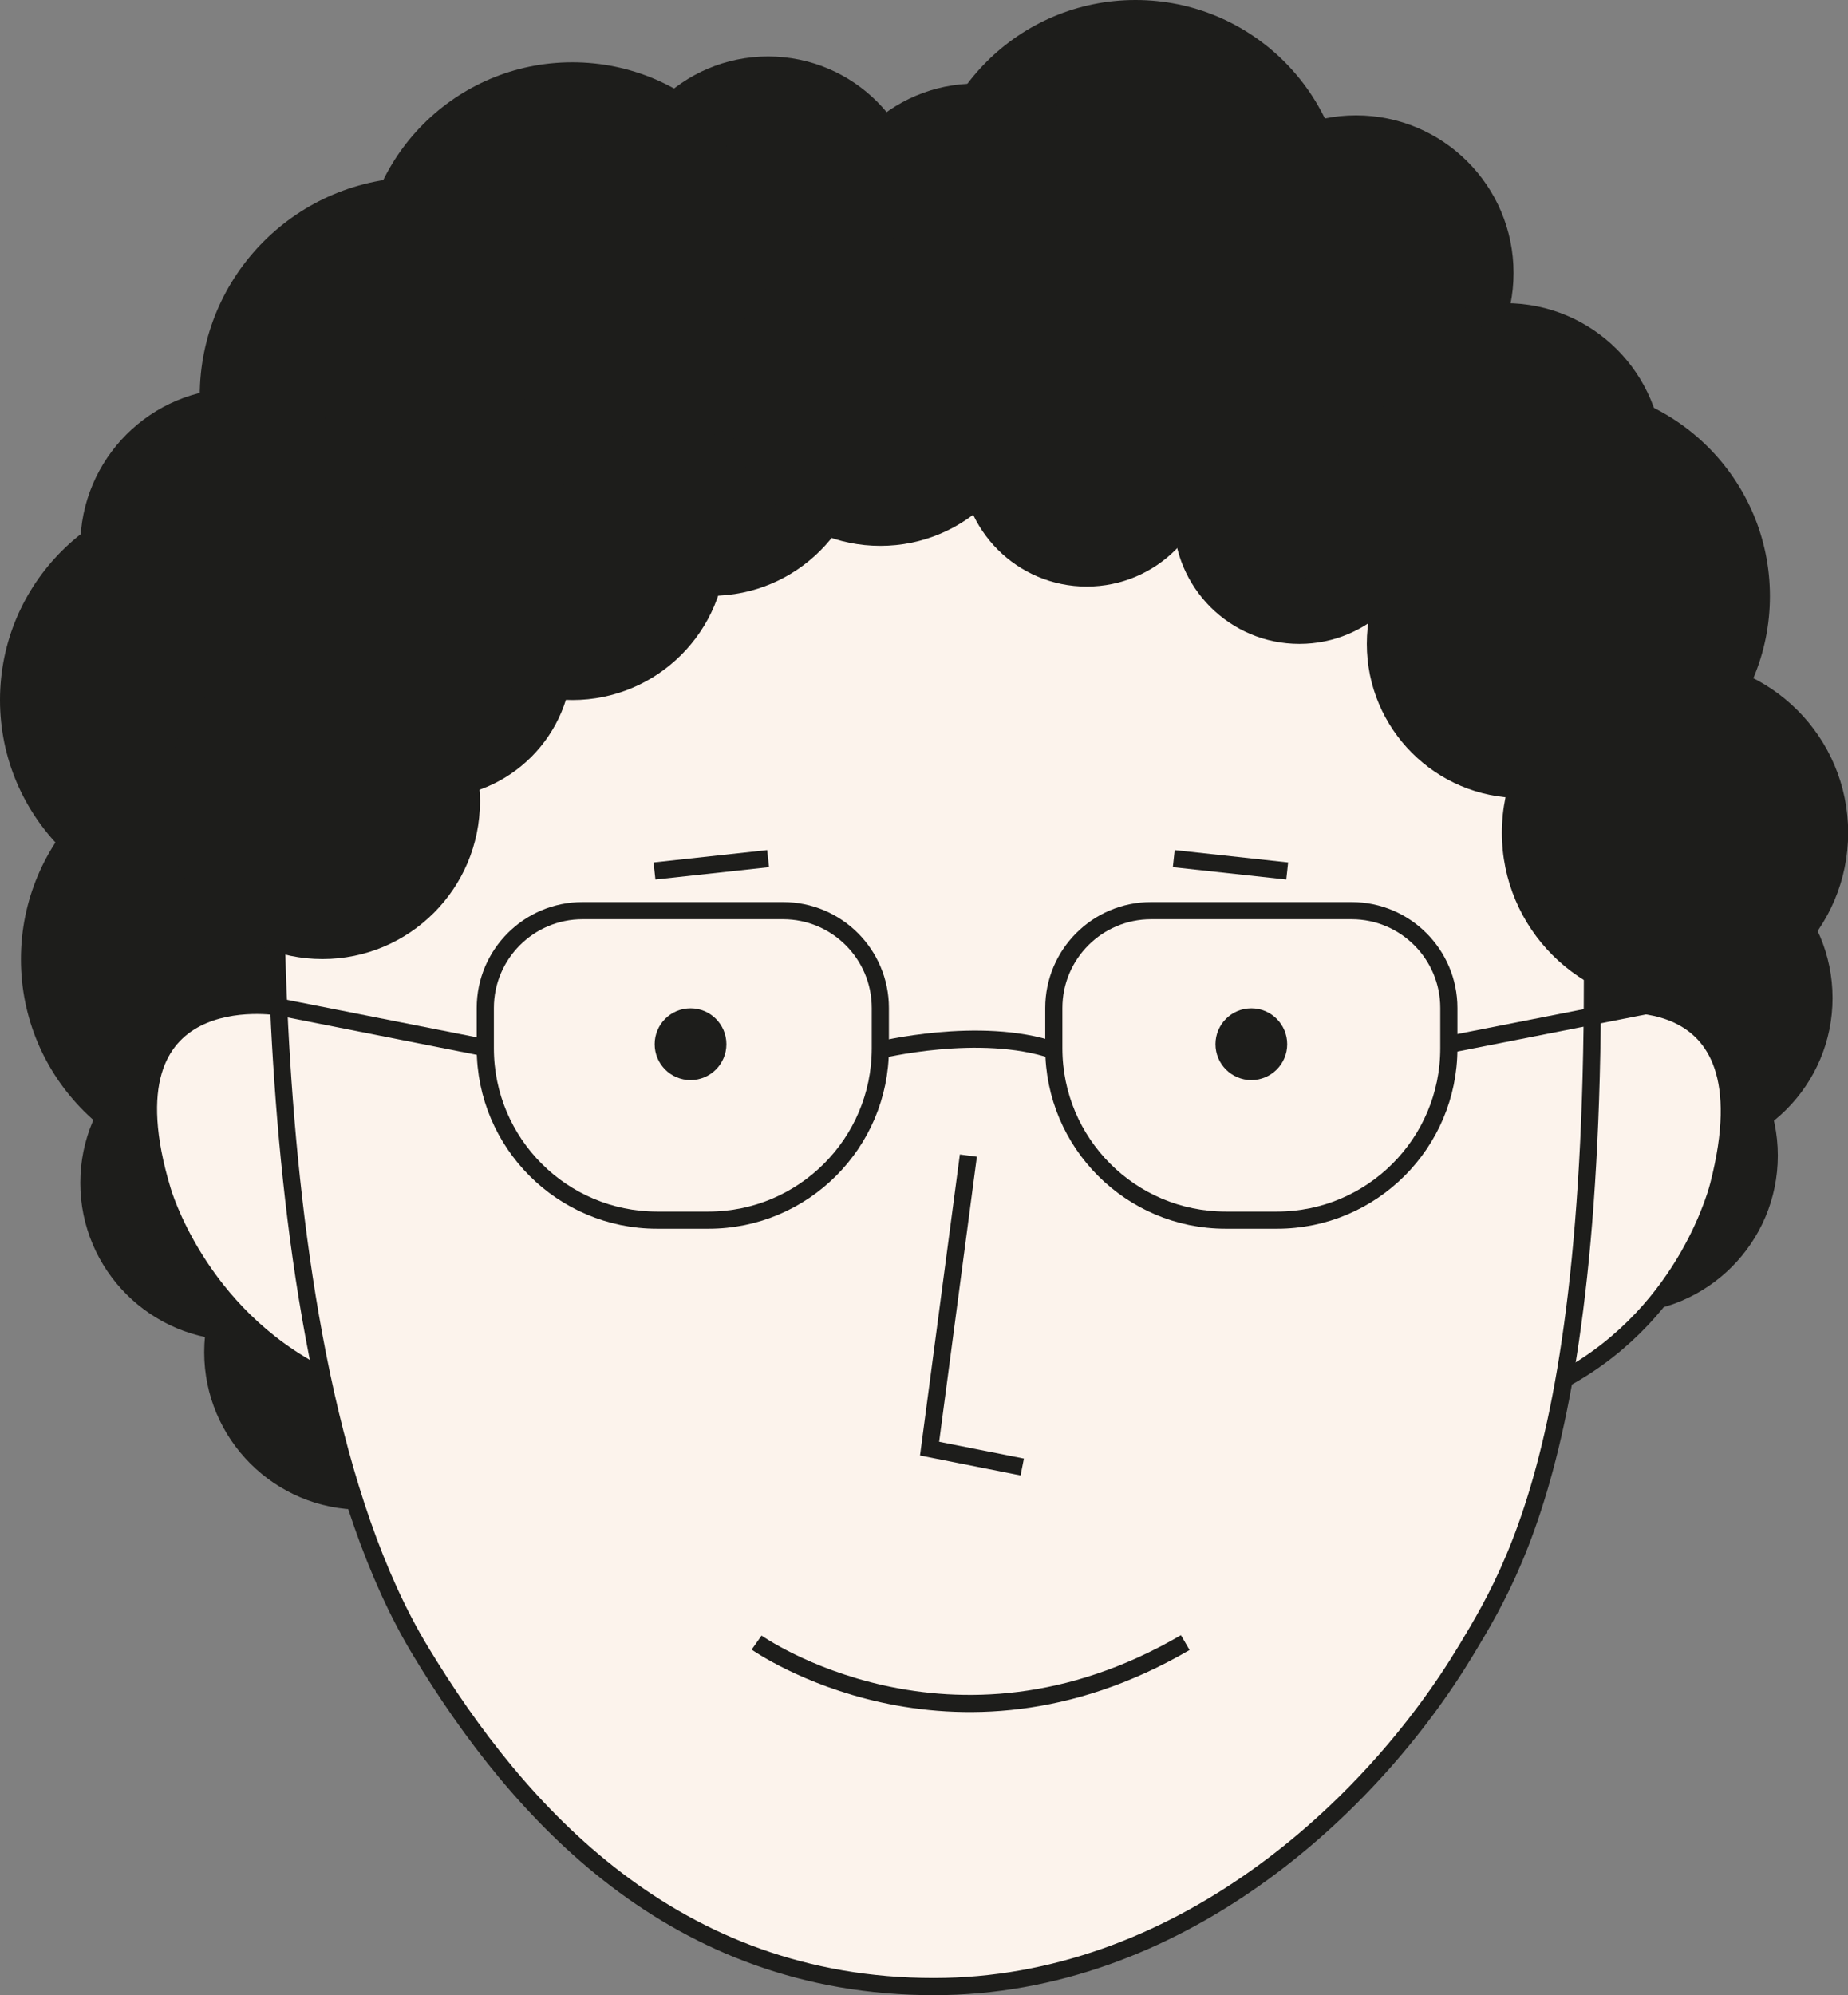 <?xml version="1.0" encoding="UTF-8"?><svg id="Calque_1" xmlns="http://www.w3.org/2000/svg" viewBox="0 0 107.69 116.24"><rect x="0" y="0" width="107.69" height="116.24" fill="#808080" stroke="none"/><defs><style>.cls-1{fill:#fcf3ec;}.cls-1,.cls-2{stroke:#1d1d1b;stroke-miterlimit:10;}.cls-2{fill:none;}.cls-3{fill:#1d1d1b;stroke-width:0px;}</style></defs><circle class="cls-3" cx="13.72" cy="55.88" r="12.5"/><circle class="cls-3" cx="13.86" cy="68.91" r="9.18"/><circle class="cls-3" cx="21.08" cy="78.77" r="9.18"/><circle class="cls-3" cx="94.42" cy="67.32" r="9.18"/><circle class="cls-3" cx="97.61" cy="58.14" r="9.18"/><circle class="cls-3" cx="94.42" cy="52.42" r="9.18"/><circle class="cls-3" cx="91.28" cy="39.32" r="9.18"/><circle class="cls-3" cx="12.27" cy="40.78" r="12.27"/><circle class="cls-3" cx="90.87" cy="34.73" r="12.27"/><circle class="cls-3" cx="66.17" cy="12.27" r="12.27"/><circle class="cls-3" cx="33.35" cy="15.9" r="12.27"/><circle class="cls-3" cx="13.86" cy="34.73" r="9.18"/><circle class="cls-3" cx="24.38" cy="23.07" r="12.74"/><circle class="cls-3" cx="13.86" cy="31.8" r="9.18"/><circle class="cls-3" cx="21.45" cy="24.48" r="9.18"/><circle class="cls-3" cx="79.02" cy="15.9" r="9.18"/><circle class="cls-3" cx="87.73" cy="26.84" r="9.18"/><path class="cls-1" d="M16.24,58.66s-10.53-1.78-6.78,10.68c0,0,2.03,7.2,9.32,10.84"/><path class="cls-1" d="M92.94,58.65s10.45-2.21,7.21,10.39c0,0-1.73,7.28-8.87,11.22"/><path class="cls-1" d="M54.34,10.1c-11.17,0-35.37,2.99-38.08,30.71,0,0-2.33,37.9,8.25,55.38,5.72,9.46,14.79,19.54,29.91,19.54,14.13,0,25.4-10.26,31.03-19.62,3.31-5.5,9.09-15.04,6.84-56.1,0,0,0-29.92-37.94-29.92Z"/><circle class="cls-3" cx="27.76" cy="22.82" r="8.98"/><circle class="cls-3" cx="21.45" cy="34.26" r="8.98"/><circle class="cls-3" cx="18.79" cy="46.69" r="9.18"/><circle class="cls-3" cx="63.33" cy="26.84" r="7.33"/><circle class="cls-3" cx="75.72" cy="30.18" r="7.33"/><circle class="cls-3" cx="25.2" cy="38.33" r="8.15"/><circle class="cls-3" cx="66.9" cy="13.85" r="7.33"/><circle class="cls-3" cx="33.35" cy="31.8" r="8.98"/><circle class="cls-3" cx="41.45" cy="25.73" r="8.98"/><circle class="cls-3" cx="81.9" cy="26.84" r="8.98"/><circle class="cls-3" cx="88.63" cy="37.51" r="8.98"/><circle class="cls-3" cx="44.76" cy="12.27" r="8.98"/><circle class="cls-3" cx="38.82" cy="16.76" r="8.98"/><circle class="cls-3" cx="72.92" cy="19.08" r="8.98"/><circle class="cls-3" cx="56.87" cy="13.85" r="8.98"/><circle class="cls-3" cx="51.3" cy="22.82" r="8.98"/><circle class="cls-3" cx="40.24" cy="60.83" r="2.09"/><line class="cls-2" x1="44.76" y1="50.02" x2="38.14" y2="50.74"/><circle class="cls-3" cx="72.92" cy="60.83" r="2.09"/><line class="cls-2" x1="68.4" y1="50.02" x2="75.01" y2="50.74"/><polyline class="cls-2" points="56.43 67.32 54.17 84.39 59.57 85.46"/><path class="cls-2" d="M69.07,95.69c-13.68,7.98-24.98,0-24.98,0"/><circle class="cls-3" cx="97.61" cy="48.51" r="10.09"/><path class="cls-2" d="M33.95,53.05h11.68c3.13,0,5.67,2.54,5.67,5.67v2.35c0,5.53-4.49,10.01-10.01,10.01h-3c-5.53,0-10.01-4.49-10.01-10.01v-2.35c0-3.13,2.54-5.67,5.67-5.67Z"/><path class="cls-2" d="M67.08,53.05h11.68c3.13,0,5.67,2.54,5.67,5.67v2.35c0,5.53-4.49,10.01-10.01,10.01h-3c-5.53,0-10.01-4.49-10.01-10.01v-2.35c0-3.13,2.54-5.67,5.67-5.67Z"/><path class="cls-2" d="M51.18,61.19s5.91-1.47,10.23,0"/><line class="cls-2" x1="16.24" y1="58.66" x2="28.39" y2="61.06"/><line class="cls-2" x1="96.2" y1="58.53" x2="84.05" y2="60.92"/></svg>